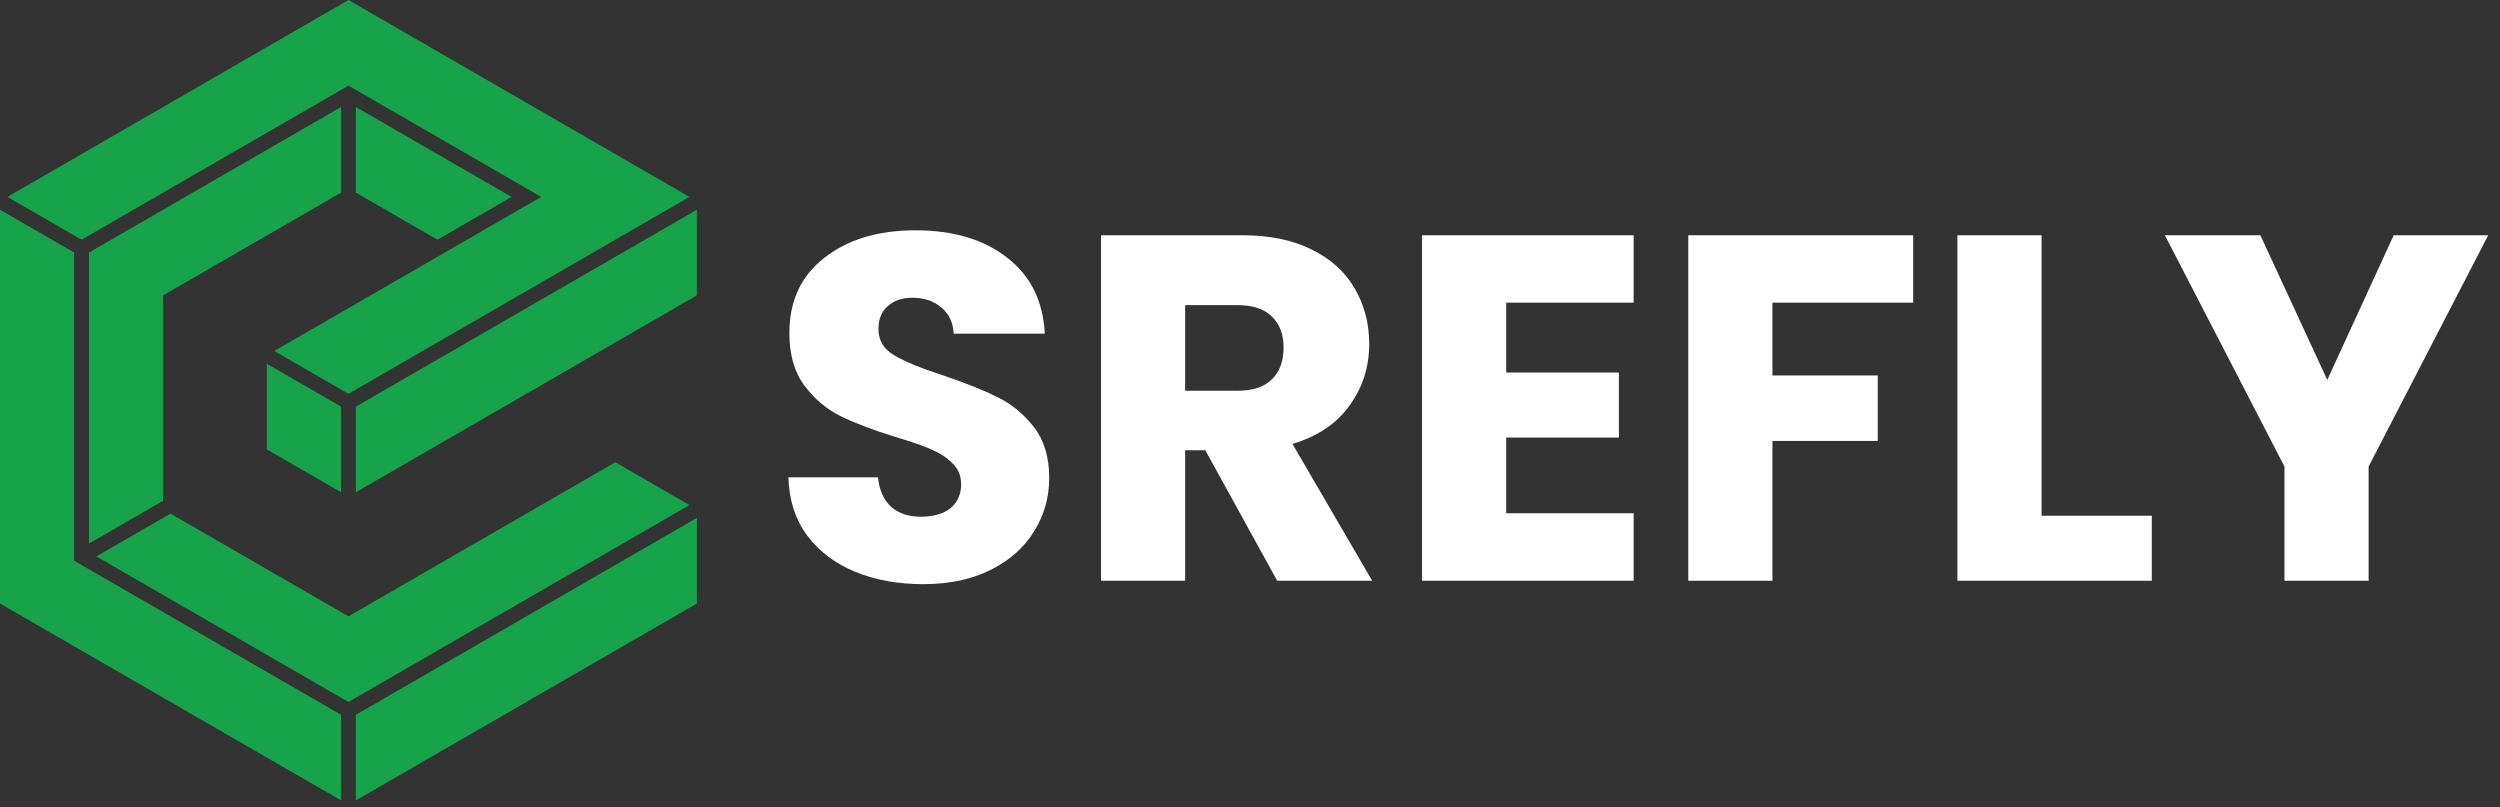 <svg width="254" height="82" viewBox="0 0 254 82" fill="none" xmlns="http://www.w3.org/2000/svg">
<rect x="0" y="0" width="254" height="82" fill="#333333" stroke="none"/>
<g clip-path="url(#clip0_17_46)">
<path d="M35.401 8.699L54.981 20.004L27.865 35.659L35.4 40.01L70.05 20.005L35.401 0L0.752 20.004L8.286 24.354L35.401 8.699Z" fill="#16A34A"/>
<path d="M34.649 10.871L9.038 25.657V55.229L16.569 50.878V30.008L34.649 19.57V10.871Z" fill="#16A34A"/>
<path d="M36.154 10.871V19.57L44.442 24.355L51.975 20.006L36.154 10.871Z" fill="#16A34A"/>
<path d="M7.534 25.657L0 21.308V61.317L34.649 81.321V72.622L7.534 56.968V25.657Z" fill="#16A34A"/>
<path d="M36.154 81.321L70.803 61.317V52.618L36.154 72.622V81.321Z" fill="#16A34A"/>
<path d="M62.516 46.965L35.4 62.619L17.322 52.182L9.787 56.532L35.401 71.319L70.05 51.314L62.516 46.965Z" fill="#16A34A"/>
<path d="M34.649 41.312L27.113 36.961V45.66L34.649 50.011V41.312Z" fill="#16A34A"/>
<path d="M36.154 50.011L70.803 30.006V21.307L36.154 41.312V50.011Z" fill="#16A34A"/>
</g>
<path d="M93.8 59.35C91.233 59.35 88.933 58.933 86.9 58.1C84.867 57.267 83.233 56.033 82 54.4C80.8 52.767 80.167 50.8 80.1 48.5H89.2C89.333 49.8 89.783 50.8 90.55 51.5C91.317 52.167 92.317 52.5 93.55 52.5C94.817 52.5 95.817 52.217 96.55 51.65C97.283 51.05 97.65 50.233 97.65 49.2C97.65 48.333 97.35 47.617 96.75 47.05C96.183 46.483 95.467 46.017 94.6 45.65C93.767 45.283 92.567 44.867 91 44.4C88.733 43.7 86.883 43 85.45 42.3C84.017 41.6 82.783 40.567 81.75 39.2C80.717 37.833 80.2 36.05 80.2 33.85C80.2 30.583 81.383 28.033 83.75 26.2C86.117 24.333 89.2 23.4 93 23.4C96.867 23.4 99.983 24.333 102.35 26.2C104.717 28.033 105.983 30.6 106.15 33.9H96.9C96.833 32.767 96.417 31.883 95.65 31.25C94.883 30.583 93.9 30.25 92.7 30.25C91.667 30.25 90.833 30.533 90.2 31.1C89.567 31.633 89.25 32.417 89.25 33.45C89.25 34.583 89.783 35.467 90.85 36.1C91.917 36.733 93.583 37.417 95.85 38.15C98.117 38.917 99.95 39.65 101.35 40.35C102.783 41.05 104.017 42.067 105.05 43.4C106.083 44.733 106.6 46.45 106.6 48.55C106.6 50.55 106.083 52.367 105.05 54C104.05 55.633 102.583 56.933 100.65 57.9C98.717 58.867 96.433 59.35 93.8 59.35ZM129.762 59L122.462 45.75H120.412V59H111.862V23.9H126.212C128.978 23.9 131.328 24.383 133.262 25.35C135.228 26.317 136.695 27.65 137.662 29.35C138.628 31.017 139.112 32.883 139.112 34.95C139.112 37.283 138.445 39.367 137.112 41.2C135.812 43.033 133.878 44.333 131.312 45.1L139.412 59H129.762ZM120.412 39.7H125.712C127.278 39.7 128.445 39.317 129.212 38.55C130.012 37.783 130.412 36.7 130.412 35.3C130.412 33.967 130.012 32.917 129.212 32.15C128.445 31.383 127.278 31 125.712 31H120.412V39.7ZM153.029 30.75V37.85H164.479V44.45H153.029V52.15H165.979V59H144.479V23.9H165.979V30.75H153.029ZM194.38 23.9V30.75H180.08V38.15H190.78V44.8H180.08V59H171.53V23.9H194.38ZM207.423 52.4H218.623V59H198.873V23.9H207.423V52.4ZM252.802 23.9L240.652 47.4V59H232.102V47.4L219.952 23.9H229.652L236.452 38.6L243.202 23.9H252.802Z" fill="white"/>
<defs>
<clipPath id="clip0_17_46">
<rect width="70.803" height="81.321" fill="white"/>
</clipPath>
</defs>
</svg>
